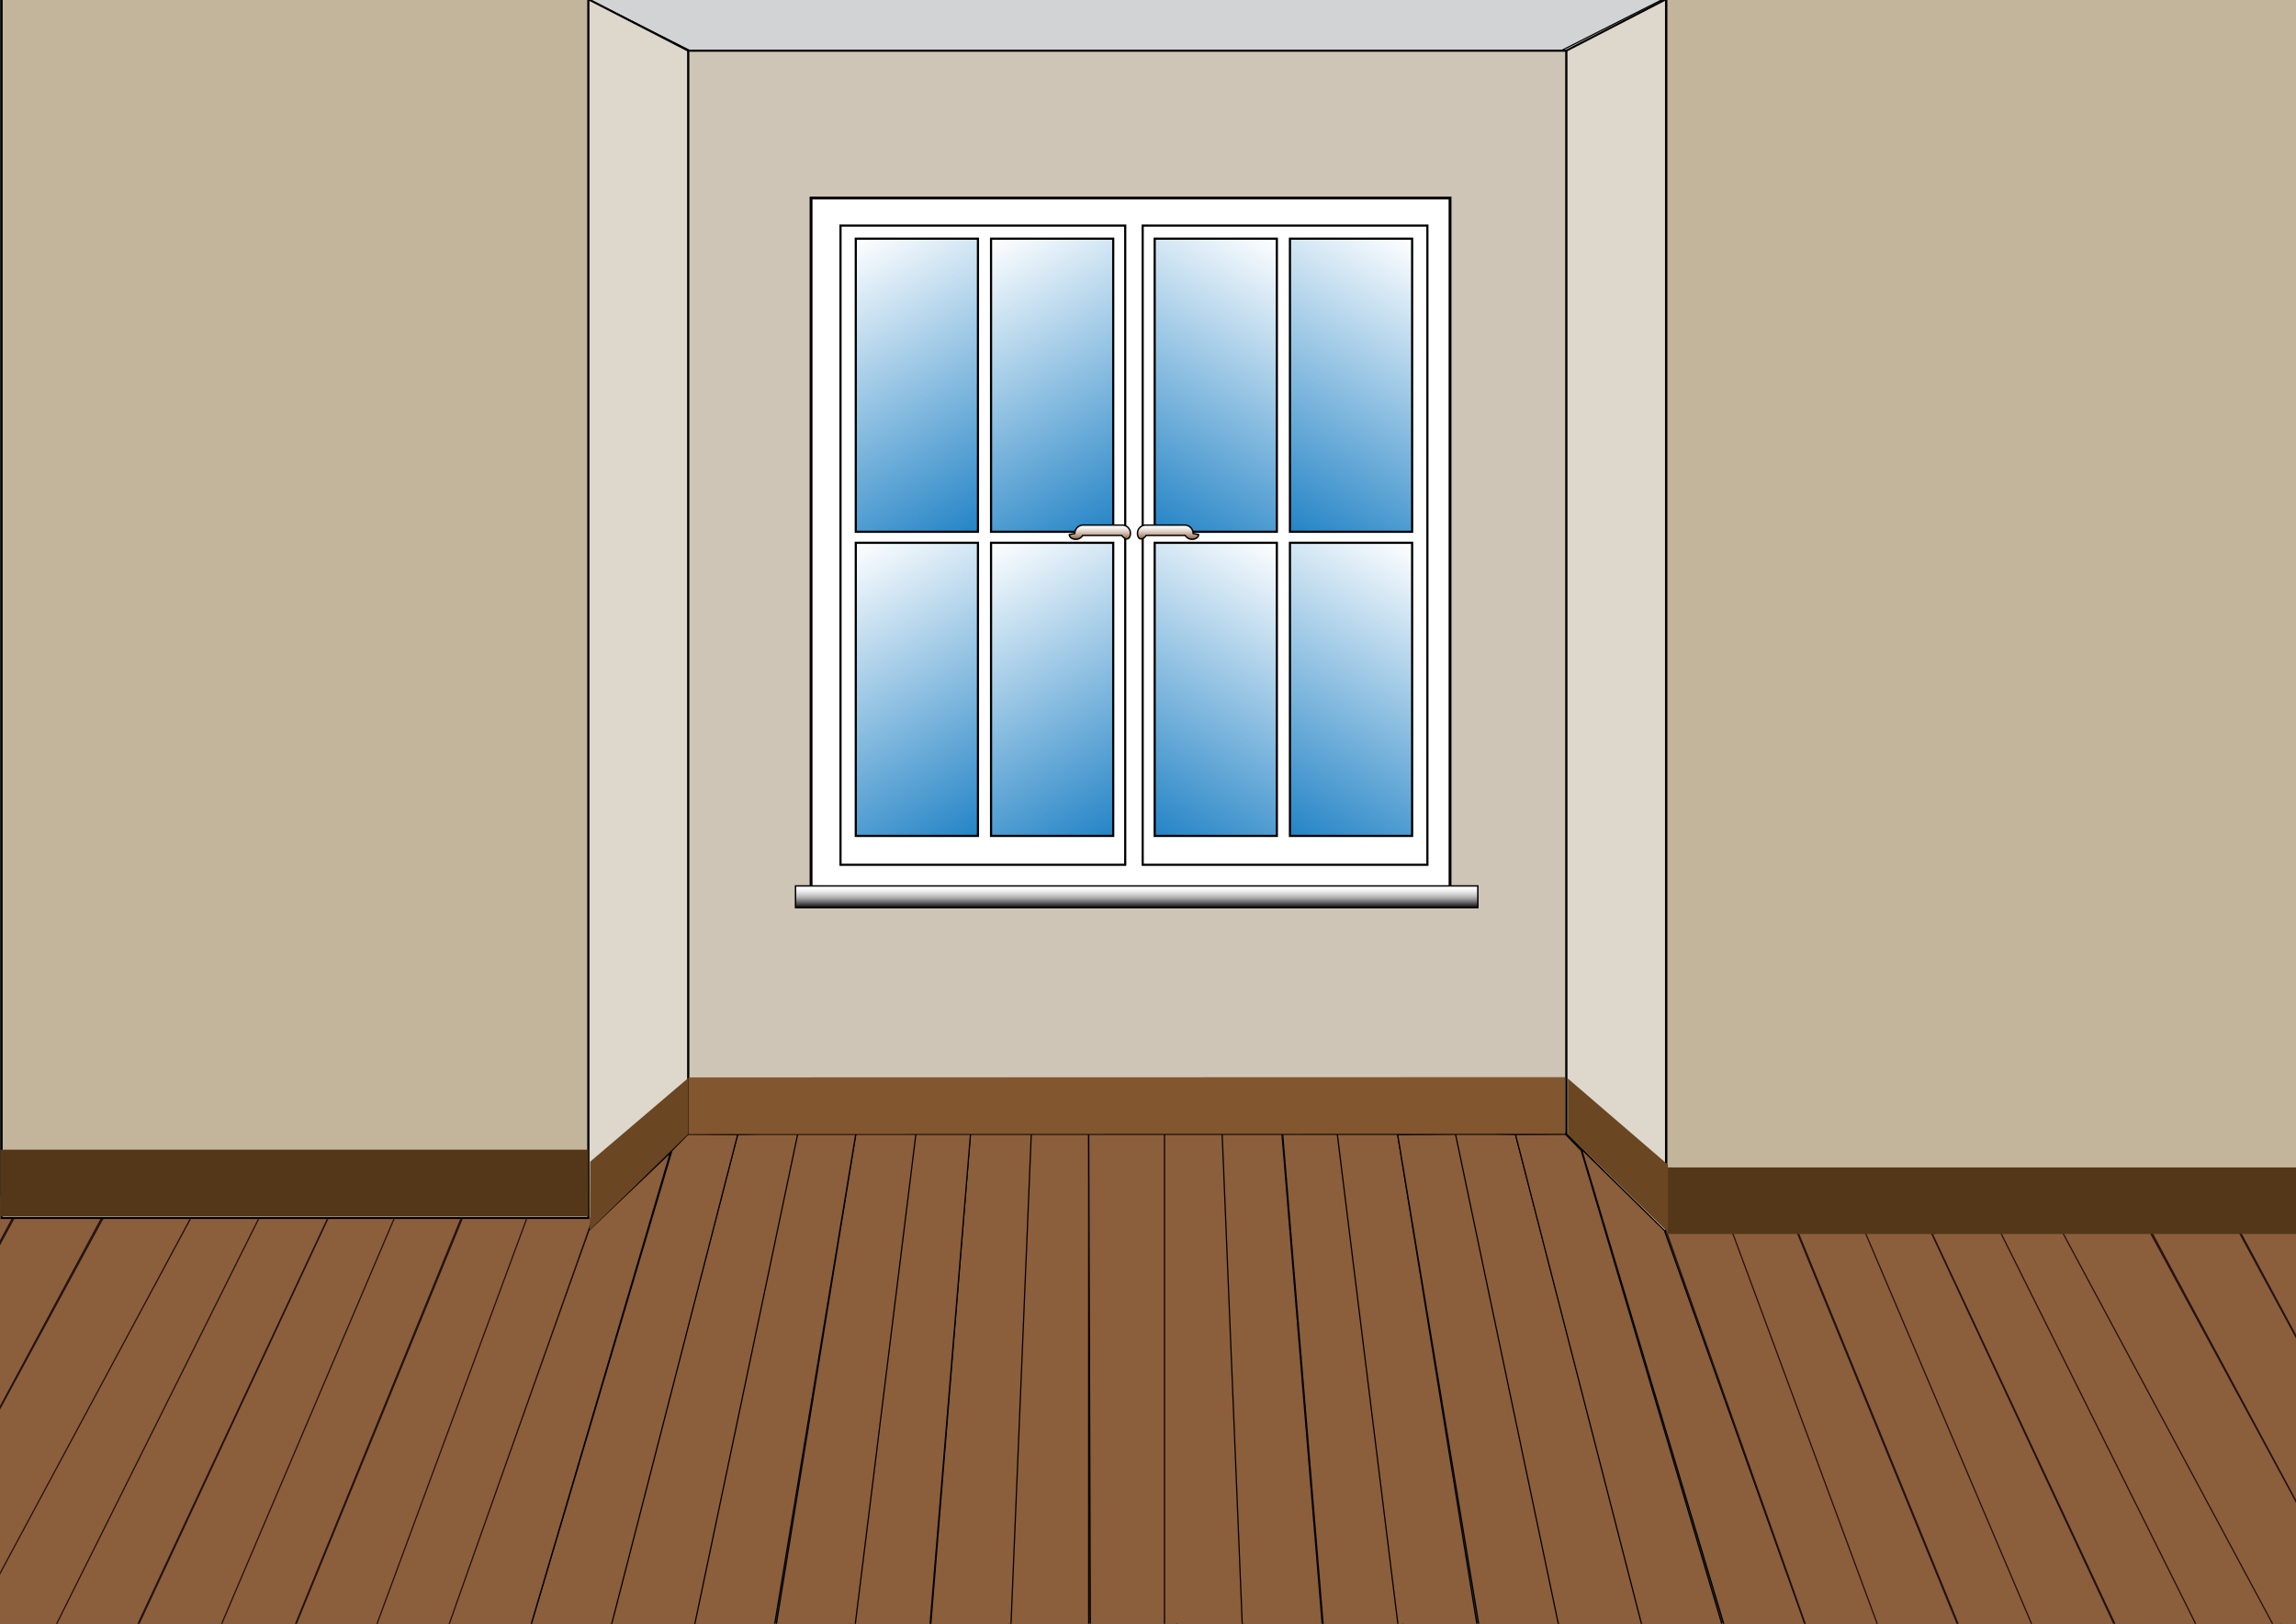 <svg id="Layer_1" data-name="Layer 1" xmlns="http://www.w3.org/2000/svg" xmlns:xlink="http://www.w3.org/1999/xlink" viewBox="0 0 841.9 595.3"><rect x="0" y="0" width="841.9" height="595.3" fill="#333333" stroke="none"/><defs><style>.cls-1,.cls-15,.cls-5{fill:none;}.cls-2{clip-path:url(#clip-path);}.cls-3{fill:#d1d3d4;stroke-width:0.4px;}.cls-11,.cls-3{stroke:#23110f;}.cls-4{clip-path:url(#clip-path-2);}.cls-10,.cls-12,.cls-15,.cls-16,.cls-17,.cls-18,.cls-19,.cls-20,.cls-22,.cls-23,.cls-24,.cls-25,.cls-26,.cls-5,.cls-6,.cls-7,.cls-8,.cls-9{stroke:#010101;}.cls-5,.cls-8{stroke-width:0.44px;}.cls-6{fill:#c2b59b;}.cls-6,.cls-7,.cls-9{stroke-width:0.74px;}.cls-7{fill:#ddd7cc;}.cls-11,.cls-8{fill:#8b5e3c;}.cls-9{fill:#cec5b6;}.cls-10,.cls-14{fill:#fff;}.cls-10{stroke-width:1.05px;}.cls-11{stroke-width:0.44px;}.cls-12,.cls-20,.cls-26{stroke-width:0.52px;}.cls-12{fill:url(#linear-gradient);}.cls-13,.cls-21{opacity:0.53;}.cls-13{fill:url(#Fading_Sky);}.cls-15{stroke-width:0.79px;}.cls-16,.cls-17,.cls-18,.cls-19,.cls-22,.cls-23,.cls-24,.cls-25{stroke-width:0.8px;}.cls-16{fill:url(#linear-gradient-2);}.cls-17{fill:url(#linear-gradient-3);}.cls-18{fill:url(#linear-gradient-4);}.cls-19{fill:url(#linear-gradient-5);}.cls-20{fill:url(#linear-gradient-6);}.cls-21{fill:url(#Fading_Sky-2);}.cls-22{fill:url(#linear-gradient-7);}.cls-23{fill:url(#linear-gradient-8);}.cls-24{fill:url(#linear-gradient-9);}.cls-25{fill:url(#linear-gradient-10);}.cls-26{fill:url(#linear-gradient-11);}.cls-27{fill:#543719;}.cls-28{fill:#6b4623;}.cls-29{fill:#82562f;}</style><clipPath id="clip-path"><rect class="cls-1" x="-1.9" y="-0.6" width="843.9" height="596.54"/></clipPath><clipPath id="clip-path-2"><rect class="cls-1" x="134.6" y="-0.6" width="541.2" height="601.99"/></clipPath><linearGradient id="linear-gradient" x1="416.86" y1="-1357.01" x2="416.86" y2="-1364.97" gradientTransform="matrix(1, 0, 0, -1, 0, -1032.16)" gradientUnits="userSpaceOnUse"><stop offset="0" stop-color="#fff"/><stop offset="0.11" stop-color="#fafbfc"/><stop offset="0.23" stop-color="#ededee"/><stop offset="0.36" stop-color="#d7d6d6"/><stop offset="0.5" stop-color="#b6b7b7"/><stop offset="0.64" stop-color="#8e8d8d"/><stop offset="0.78" stop-color="#5c5c5c"/><stop offset="0.93" stop-color="#212121"/><stop offset="1" stop-color="#010101"/></linearGradient><linearGradient id="Fading_Sky" x1="418.97" y1="199.92" x2="523.36" y2="199.92" gradientUnits="userSpaceOnUse"><stop offset="0" stop-color="#2484c6"/><stop offset="1" stop-color="#2484c6" stop-opacity="0"/></linearGradient><linearGradient id="linear-gradient-2" x1="416.96" y1="191.23" x2="474.68" y2="91.25" xlink:href="#Fading_Sky"/><linearGradient id="linear-gradient-3" x1="466.57" y1="191.23" x2="524.3" y2="91.25" xlink:href="#Fading_Sky"/><linearGradient id="linear-gradient-4" x1="416.96" y1="302.68" x2="474.68" y2="202.69" xlink:href="#Fading_Sky"/><linearGradient id="linear-gradient-5" x1="466.57" y1="302.68" x2="524.3" y2="202.69" xlink:href="#Fading_Sky"/><linearGradient id="linear-gradient-6" x1="137.99" y1="-1224.7" x2="137.99" y2="-1229.85" gradientTransform="translate(566.3 -1032.2) rotate(180)" gradientUnits="userSpaceOnUse"><stop offset="0" stop-color="#fff"/><stop offset="0.14" stop-color="#faf8f5"/><stop offset="0.28" stop-color="#eee8e2"/><stop offset="0.42" stop-color="#e2d5cc"/><stop offset="0.56" stop-color="#d1bdae"/><stop offset="0.7" stop-color="#bda28a"/><stop offset="0.84" stop-color="#a78267"/><stop offset="0.97" stop-color="#906444"/><stop offset="1" stop-color="#8b5f3d"/></linearGradient><linearGradient id="Fading_Sky-2" x1="490.54" y1="199.92" x2="594.93" y2="199.92" gradientTransform="matrix(1, 0, 0, -1, -182.31, 399.83)" xlink:href="#Fading_Sky"/><linearGradient id="linear-gradient-7" x1="488.52" y1="191.23" x2="546.25" y2="91.25" gradientTransform="matrix(-1, 0, 0, 1, 903.16, 0)" xlink:href="#Fading_Sky"/><linearGradient id="linear-gradient-8" x1="538.14" y1="191.23" x2="595.87" y2="91.25" gradientTransform="matrix(-1, 0, 0, 1, 903.16, 0)" xlink:href="#Fading_Sky"/><linearGradient id="linear-gradient-9" x1="488.52" y1="302.68" x2="546.25" y2="202.69" gradientTransform="matrix(-1, 0, 0, 1, 903.16, 0)" xlink:href="#Fading_Sky"/><linearGradient id="linear-gradient-10" x1="538.14" y1="302.68" x2="595.87" y2="202.69" gradientTransform="matrix(-1, 0, 0, 1, 903.16, 0)" xlink:href="#Fading_Sky"/><linearGradient id="linear-gradient-11" x1="66.43" y1="-1224.7" x2="66.43" y2="-1229.85" gradientTransform="matrix(1, 0, 0, -1, 336.9, -1032.16)" xlink:href="#linear-gradient-6"/></defs><title>indoorbackgrounds</title><g class="cls-2"><rect class="cls-3" x="0.6" y="-62.1" width="841.9" height="87"/><g class="cls-4"><polyline class="cls-5" points="154.9 -0.3 215.7 -0.3 253.1 18.6 572.4 18.6 609.8 -0.3 670.5 -0.3"/></g><rect class="cls-1" x="134.6" y="-0.6" width="541.2" height="601.99"/><rect class="cls-6" x="611" y="-0.5" width="231.6" height="447.04"/><rect class="cls-1" x="134.6" y="-0.6" width="541.2" height="601.99"/><polygon class="cls-7" points="252.4 415.7 215.7 452.1 215.7 -0.3 252.4 18.6 252.4 415.7"/><rect class="cls-1" x="134.6" y="-0.6" width="541.2" height="601.99"/><polygon class="cls-7" points="574.3 415.7 610.9 452.1 610.9 -0.3 574.3 18.6 574.3 415.7"/><rect class="cls-1" x="134.6" y="-0.6" width="541.2" height="601.99"/><polygon class="cls-8" points="367.8 651.4 399.2 651.4 399.2 411.9 377.5 411.9 367.8 651.4"/><polygon class="cls-8" points="400 651.4 431.5 651.4 431.5 411.9 399.2 411.9 400 651.4"/><polygon class="cls-8" points="336.9 650.1 368.4 651.4 378.3 412.2 356.2 411.2 336.9 650.1"/><polygon class="cls-8" points="304.8 651.4 336.2 654 355.9 415.4 334.3 413.6 304.8 651.4"/><polygon class="cls-8" points="275.6 651.4 306.7 651.3 336.1 413.7 314.6 411 275.6 651.4"/><polygon class="cls-8" points="242.7 652.1 273.8 657.4 313.8 415.7 291.9 415.7 242.7 652.1"/><polygon class="cls-8" points="209.4 651.4 241.9 656.7 292.6 415.3 270.5 415.9 209.4 651.4"/><polygon class="cls-8" points="246.4 421.8 178.2 651.4 209.9 651.3 270.5 415.9 252.4 415.7 246.4 421.8"/><polygon class="cls-8" points="144.5 651.4 177.2 655 245.8 422.6 215.9 451.1 144.5 651.4"/><rect class="cls-1" x="134.6" y="-0.6" width="541.2" height="601.99"/><polygon class="cls-8" points="458.4 651.4 427 651.4 427 411.9 448.7 411.9 458.4 651.4"/><polygon class="cls-8" points="489.3 650.1 457.8 651.4 448 412.2 469.7 411.2 489.3 650.1"/><polygon class="cls-8" points="521.4 651.4 490 654 470.3 415.4 492 413.6 521.4 651.4"/><polygon class="cls-8" points="550.6 651.4 519.5 651.3 490.1 413.7 511.7 411 550.6 651.4"/><polygon class="cls-8" points="583.5 652.1 552.5 657.4 512.5 416 534.7 415.7 583.5 652.1"/><polygon class="cls-8" points="616.8 651.4 584.3 656.7 533.6 415.3 555.7 415.9 616.8 651.4"/><polygon class="cls-8" points="579.8 421.8 648 651.4 616.3 651.3 555.7 415.9 573.9 415.7 579.8 421.8"/><polygon class="cls-8" points="681.8 651.4 650.2 655.8 579.9 421.3 610.3 451.1 681.8 651.4"/><rect class="cls-1" x="134.6" y="-0.6" width="541.2" height="601.99"/><rect class="cls-9" x="252.4" y="18.6" width="321.9" height="397.11"/><rect class="cls-10" x="297.4" y="72.6" width="234.3" height="257.2"/><polyline class="cls-11" points="634.8 451.7 704.3 639.2 726.7 617.4 658.6 450.9"/><polyline class="cls-11" points="611.1 451.7 678.9 643.2 700.4 627.9 634.9 450.9"/><polyline class="cls-11" points="683.1 450.9 761.5 634.8 782.9 612 706.8 449"/><polyline class="cls-11" points="659.4 452 736.3 640.1 757 623.7 683.2 450.1"/><polyline class="cls-11" points="732.1 449.9 821.5 628.7 841.5 604.7 755.7 446.6"/><polyline class="cls-11" points="754.3 448.1 849.4 625.3 869.4 601.2 783.7 443.1"/><polyline class="cls-11" points="785.6 445.5 880.8 622.7 900.7 598.7 815 440.6"/><polyline class="cls-11" points="815.6 440.8 910.8 618 930.7 594 845 435.8"/><polyline class="cls-11" points="708.6 452.5 793.3 633.4 816.4 618 732.2 449.1"/><polyline class="cls-11" points="170 445.5 101.8 612 124.3 633.7 193.8 446.3"/><polyline class="cls-11" points="193.6 445.5 128.2 622.5 149.7 637.8 217.5 446.3"/><polyline class="cls-11" points="121.7 443.6 45.7 606.6 67.1 629.4 145.5 445.5"/><polyline class="cls-11" points="145.4 444.7 71.5 618.3 92.3 634.7 169.1 446.6"/><polyline class="cls-11" points="72.8 441.2 -12.9 599.3 7.1 623.3 96.4 444.5"/><polyline class="cls-11" points="40.3 442 -45.4 600.1 -25.4 624.2 69.7 447"/><polyline class="cls-11" points="9 439.5 -76.7 597.6 -56.8 621.6 38.4 444.4"/><polyline class="cls-11" points="-21 434.8 -106.7 592.9 -86.8 616.9 8.3 439.7"/><polyline class="cls-11" points="96.4 443.7 12.2 612.5 35.3 628 120 447"/><rect class="cls-12" x="291.7" y="324.8" width="250.2" height="7.96"/><rect class="cls-13" x="419" y="82.8" width="104.4" height="234.15"/><rect class="cls-14" x="419" y="82.7" width="104.4" height="234.35"/><rect class="cls-15" x="419" y="82.7" width="104.4" height="234.35"/><rect class="cls-16" x="423.4" y="87.5" width="44.8" height="107.46"/><rect class="cls-17" x="473" y="87.5" width="44.8" height="107.46"/><rect class="cls-18" x="423.4" y="199" width="44.8" height="107.46"/><rect class="cls-19" x="473" y="199" width="44.8" height="107.46"/><path class="cls-20" d="M439.5,196c0,1.7-3.4,2.7-4.9.3H420.3c-1.9,2.4-3.2,1-3.2-.7a3,3,0,0,1,3-3.1h14.3a3.1,3.1,0,0,1,3.1,3.1l2,.4Z"/><rect class="cls-21" x="308.2" y="82.8" width="104.4" height="234.15" transform="translate(720.9 399.8) rotate(-180)"/><rect class="cls-14" x="308.2" y="82.7" width="104.4" height="234.35"/><rect class="cls-15" x="308.2" y="82.7" width="104.4" height="234.35"/><rect class="cls-22" x="363.4" y="87.5" width="44.8" height="107.46"/><rect class="cls-23" x="313.8" y="87.5" width="44.8" height="107.46"/><rect class="cls-24" x="363.4" y="199" width="44.8" height="107.46"/><rect class="cls-25" x="313.8" y="199" width="44.8" height="107.46"/><path class="cls-26" d="M392.1,196l2-.4a3.1,3.1,0,0,1,3.1-3.1h14.3a3,3,0,0,1,3,3.1c0,1.7-1.3,3.1-3.2.7H397c-1.5,2.4-4.9,1.4-4.9-.3Z"/><path class="cls-27" d="M611.1,428H842.4v24.4H611.1Z"/><rect class="cls-6" x="0.6" y="-0.5" width="215.1" height="447.04"/><rect class="cls-27" x="0.1" y="421.5" width="215.6" height="24.44"/><polygon class="cls-28" points="252.4 415.7 216.3 450.9 216.4 425.9 252.4 395.2 252.4 415.7"/><polygon class="cls-28" points="574.9 415.9 611.6 451.8 611.6 427 574.9 395.4 574.9 415.9"/><polygon class="cls-29" points="573.9 415.7 252.5 415.8 252.5 395 573.9 394.9 573.9 415.7"/></g></svg>